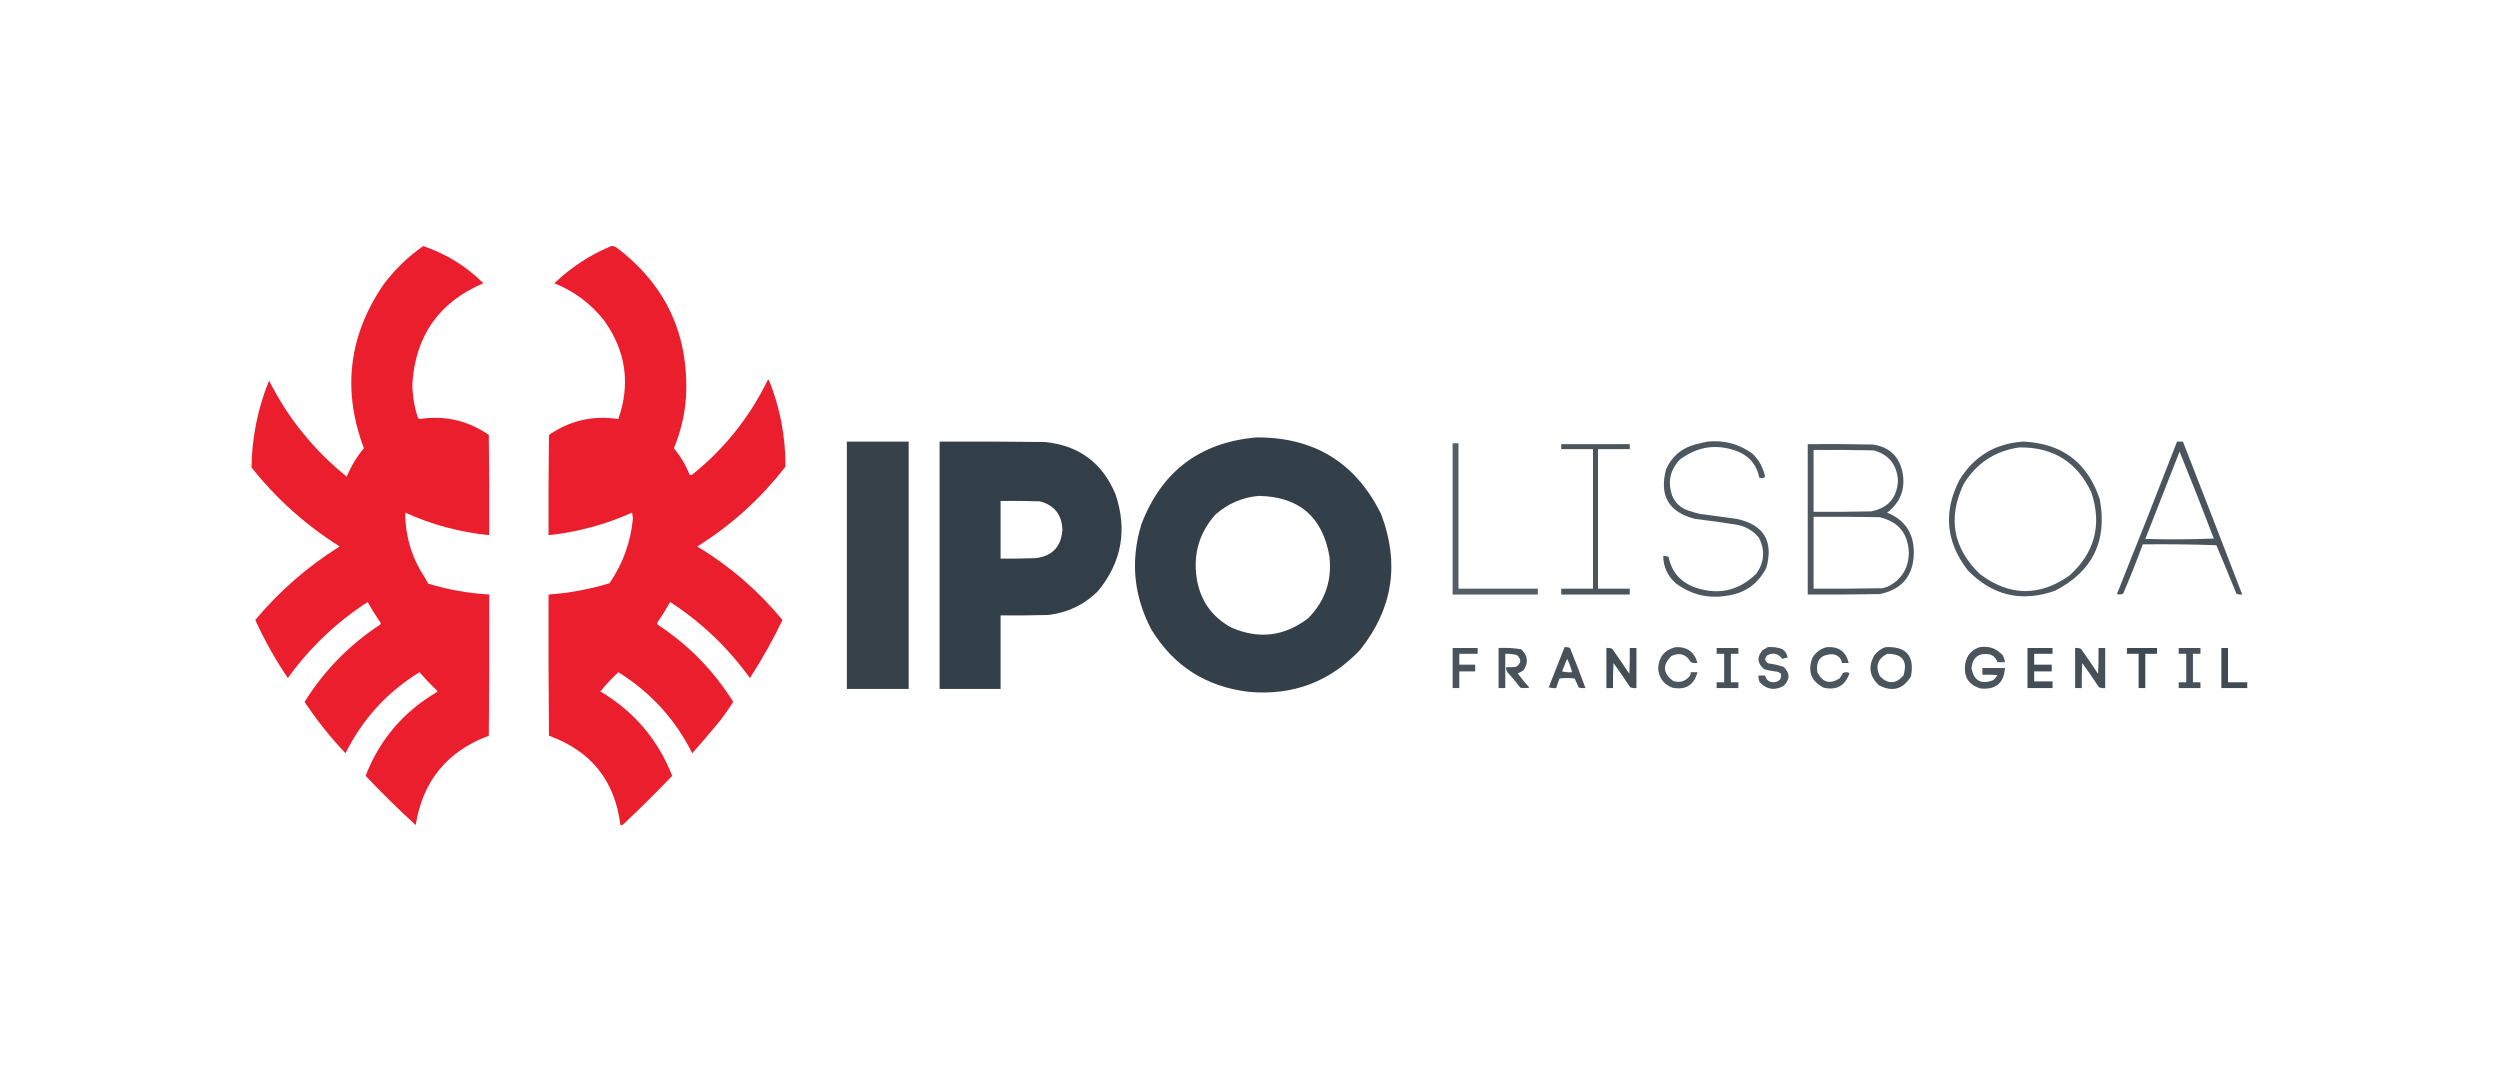 <?xml version="1.0" encoding="UTF-8"?>
<!DOCTYPE svg PUBLIC "-//W3C//DTD SVG 1.1//EN" "http://www.w3.org/Graphics/SVG/1.1/DTD/svg11.dtd">
<svg xmlns="http://www.w3.org/2000/svg" version="1.1" width="2992px" height="1285px" style="shape-rendering:geometricPrecision; text-rendering:geometricPrecision; image-rendering:optimizeQuality; fill-rule:evenodd; clip-rule:evenodd" xmlns:xlink="http://www.w3.org/1999/xlink">
<g><path style="opacity:0.986" fill="#eb1c2c" d="M 506.5,294.5 C 533.941,303.776 557.941,318.61 578.5,339C 525.48,361.553 497.146,401.72 493.5,459.5C 493.612,473.171 495.779,486.504 500,499.5C 500.388,500.428 501.055,501.095 502,501.5C 532.185,496.87 559.852,503.203 585,520.5C 585.5,560.499 585.667,600.499 585.5,640.5C 550.472,637.035 516.972,628.035 485,613.5C 484.886,638.044 490.886,661.044 503,682.5C 506.366,687.703 509.532,693.036 512.5,698.5C 536.305,705.745 560.639,710.079 585.5,711.5C 585.667,767.834 585.5,824.168 585,880.5C 535.007,899.16 505.841,934.826 497.5,987.5C 476.863,968.53 456.863,948.863 437.5,928.5C 454.337,885.335 482.67,852.001 522.5,828.5C 523.521,827.998 523.688,827.332 523,826.5C 515.635,819.47 508.635,812.136 502,804.5C 463.233,828.432 433.733,860.765 413.5,901.5C 395.369,882.389 379.036,861.889 364.5,840C 387.896,802.603 418.063,771.77 455,747.5C 455.667,746.5 455.667,745.5 455,744.5C 449.604,736.766 444.604,728.766 440,720.5C 402.525,744.806 370.691,775.14 344.5,811.5C 329.586,789.515 316.586,766.348 305.5,742C 334.578,707.246 368.245,677.912 406.5,654C 366.062,628.572 330.895,597.072 301,559.5C 301.47,523.486 308.47,488.819 322,455.5C 344.672,500.478 375.672,538.812 415,570.5C 420.06,558.037 426.894,546.703 435.5,536.5C 409.39,466.983 417.223,401.65 459,340.5C 472.441,322.556 488.275,307.223 506.5,294.5 Z"/></g>
<g><path style="opacity:0.986" fill="#eb1c2c" d="M 731.5,294.5 C 733.655,294.372 735.655,294.872 737.5,296C 796.966,340.782 824.799,400.615 821,475.5C 819.468,496.627 814.635,516.96 806.5,536.5C 814.524,546.184 820.858,556.851 825.5,568.5C 826.552,568.649 827.552,568.483 828.5,568C 866.928,537.09 896.928,499.59 918.5,455.5C 919.167,454.167 919.833,454.167 920.5,455.5C 933.749,488.576 940.249,522.91 940,558.5C 910.47,596.703 875.304,628.536 834.5,654C 873.32,677.468 907.32,706.801 936.5,742C 924.894,766.056 911.894,789.223 897.5,811.5C 871.309,775.14 839.475,744.806 802,720.5C 797.396,728.766 792.396,736.766 787,744.5C 786.333,745.5 786.333,746.5 787,747.5C 823.937,771.77 854.104,802.603 877.5,840C 872.404,848.1 866.904,855.933 861,863.5C 850.393,876.393 839.56,889.06 828.5,901.5C 808.165,860.848 778.665,828.515 740,804.5C 732.283,811.715 725.117,819.381 718.5,827.5C 758.659,851.33 787.326,884.996 804.5,928.5C 785.319,948.515 765.652,968.015 745.5,987C 744.552,987.483 743.552,987.649 742.5,987.5C 735.935,934.398 707.435,898.732 657,880.5C 656.5,824.168 656.333,767.834 656.5,711.5C 681.356,709.762 705.689,705.262 729.5,698C 745.476,674.572 754.809,648.739 757.5,620.5C 757.167,618.167 756.833,615.833 756.5,613.5C 724.606,627.798 691.272,636.798 656.5,640.5C 656.333,600.499 656.5,560.499 657,520.5C 682.148,503.203 709.815,496.87 740,501.5C 754.765,459.401 749.098,420.067 723,383.5C 707.129,363.469 687.295,348.636 663.5,339C 683.393,319.89 706.06,305.056 731.5,294.5 Z"/></g>
<g><path style="opacity:0.987" fill="#323e47" d="M 1503.5,523.5 C 1572.82,523.055 1622.66,553.721 1653,615.5C 1675.3,674.433 1666.96,728.433 1628,777.5C 1591.89,815.954 1547.39,832.787 1494.5,828C 1443.46,821.915 1404.62,797.082 1378,753.5C 1356.71,713.177 1352.71,671.177 1366,627.5C 1390.15,564.18 1435.99,529.513 1503.5,523.5 Z M 1506.5,593.5 C 1554.5,594.341 1582.67,618.341 1591,665.5C 1594.42,694.569 1585.92,719.402 1565.5,740C 1537.08,761.692 1506.41,765.359 1473.5,751C 1449.64,737.803 1435.81,717.637 1432,690.5C 1428.14,662.068 1435.64,637.235 1454.5,616C 1469.4,602.714 1486.73,595.214 1506.5,593.5 Z"/></g>
<g><path style="opacity:0.978" fill="#323e47" d="M 1013.5,528.5 C 1038.17,528.5 1062.83,528.5 1087.5,528.5C 1087.5,627.167 1087.5,725.833 1087.5,824.5C 1062.83,824.5 1038.17,824.5 1013.5,824.5C 1013.5,725.833 1013.5,627.167 1013.5,528.5 Z"/></g>
<g><path style="opacity:0.99" fill="#323e47" d="M 1124.5,528.5 C 1166.5,528.333 1208.5,528.5 1250.5,529C 1291.19,533.033 1319.35,553.867 1335,591.5C 1349.46,634.211 1342.46,672.878 1314,707.5C 1297.54,723.812 1277.71,733.312 1254.5,736C 1235.5,736.5 1216.5,736.667 1197.5,736.5C 1197.5,765.833 1197.5,795.167 1197.5,824.5C 1173.17,824.5 1148.83,824.5 1124.5,824.5C 1124.5,725.833 1124.5,627.167 1124.5,528.5 Z M 1197.5,599.5 C 1213.17,599.333 1228.84,599.5 1244.5,600C 1261.82,604.591 1270.82,615.924 1271.5,634C 1270.08,654.239 1259.42,665.573 1239.5,668C 1225.5,668.5 1211.5,668.667 1197.5,668.5C 1197.5,645.5 1197.5,622.5 1197.5,599.5 Z"/></g>
<g><path style="opacity:0.864" fill="#323e47" d="M 2043.5,528.5 C 2063.44,526.484 2081.44,531.318 2097.5,543C 2105.23,550.633 2110.23,559.8 2112.5,570.5C 2110.4,572.52 2108.07,572.854 2105.5,571.5C 2102.63,557.233 2094.63,547.066 2081.5,541C 2056.07,530.636 2032.41,533.636 2010.5,550C 1998.9,562.253 1995.73,576.42 2001,592.5C 2004.58,601.713 2011.08,607.88 2020.5,611C 2025.08,612.644 2029.74,613.978 2034.5,615C 2049.17,617 2063.83,619 2078.5,621C 2110.9,627.955 2122.73,647.455 2114,679.5C 2104.11,698.88 2088.28,710.047 2066.5,713C 2044,716.625 2023.67,711.625 2005.5,698C 1995.76,689.356 1990.76,678.523 1990.5,665.5C 1992.79,665.244 1994.96,665.577 1997,666.5C 2000.61,684.45 2011.11,696.617 2028.5,703C 2056.51,712.643 2081.01,707.143 2102,686.5C 2111.69,672.735 2112.69,658.402 2105,643.5C 2098.08,635.121 2089.25,629.955 2078.5,628C 2061.89,625.302 2045.22,622.969 2028.5,621C 1997.05,612.949 1985.55,593.115 1994,561.5C 2000.88,546.288 2012.38,536.455 2028.5,532C 2033.6,530.64 2038.6,529.474 2043.5,528.5 Z"/></g>
<g><path style="opacity:0.864" fill="#323e47" d="M 2421.5,528.5 C 2467.88,530.592 2498.38,553.592 2513,597.5C 2522.33,647.347 2504.49,683.847 2459.5,707C 2419.32,721.078 2384.48,712.911 2355,682.5C 2328.85,648.697 2325.52,612.697 2345,574.5C 2362.57,545.965 2388.07,530.632 2421.5,528.5 Z M 2416.5,535.5 C 2457.14,534.89 2485.97,552.89 2503,589.5C 2515.8,628.46 2506.97,661.627 2476.5,689C 2440.35,714.169 2404.69,713.502 2369.5,687C 2337.4,655.918 2330.9,620.084 2350,579.5C 2365.32,554.426 2387.49,539.759 2416.5,535.5 Z"/></g>
<g><path style="opacity:0.881" fill="#323e47" d="M 2605.5,528.5 C 2607.83,528.5 2610.17,528.5 2612.5,528.5C 2636.37,589.439 2660.03,650.439 2683.5,711.5C 2681.08,711.808 2678.74,711.474 2676.5,710.5C 2668.7,691.086 2660.7,671.752 2652.5,652.5C 2623.17,651.5 2593.84,651.167 2564.5,651.5C 2557.17,671.33 2549.33,690.996 2541,710.5C 2538.6,711.602 2536.1,711.769 2533.5,711C 2557.92,650.328 2581.92,589.495 2605.5,528.5 Z M 2608.5,540.5 C 2622.53,574.909 2636.2,609.575 2649.5,644.5C 2622.17,645.667 2594.84,645.833 2567.5,645C 2581.07,610.115 2594.74,575.282 2608.5,540.5 Z"/></g>
<g><path style="opacity:0.831" fill="#323e47" d="M 1738.5,530.5 C 1740.83,530.5 1743.17,530.5 1745.5,530.5C 1745.5,588.5 1745.5,646.5 1745.5,704.5C 1777.17,704.5 1808.83,704.5 1840.5,704.5C 1840.5,706.833 1840.5,709.167 1840.5,711.5C 1806.5,711.5 1772.5,711.5 1738.5,711.5C 1738.5,651.167 1738.5,590.833 1738.5,530.5 Z"/></g>
<g><path style="opacity:0.877" fill="#323e47" d="M 1868.5,531.5 C 1895.83,531.5 1923.17,531.5 1950.5,531.5C 1950.5,533.5 1950.5,535.5 1950.5,537.5C 1937.83,537.5 1925.17,537.5 1912.5,537.5C 1912.5,593.167 1912.5,648.833 1912.5,704.5C 1925.17,704.5 1937.83,704.5 1950.5,704.5C 1950.5,706.833 1950.5,709.167 1950.5,711.5C 1923.17,711.5 1895.83,711.5 1868.5,711.5C 1868.5,709.167 1868.5,706.833 1868.5,704.5C 1881.17,704.5 1893.83,704.5 1906.5,704.5C 1906.5,648.833 1906.5,593.167 1906.5,537.5C 1893.83,537.5 1881.17,537.5 1868.5,537.5C 1868.5,535.5 1868.5,533.5 1868.5,531.5 Z"/></g>
<g><path style="opacity:0.864" fill="#323e47" d="M 2163.5,531.5 C 2189.5,531.333 2215.5,531.5 2241.5,532C 2261.1,534.93 2272.93,546.096 2277,565.5C 2280.55,585.374 2274.38,601.374 2258.5,613.5C 2279.84,622.21 2290.51,638.21 2290.5,661.5C 2289.99,689.155 2276.33,705.655 2249.5,711C 2220.84,711.5 2192.17,711.667 2163.5,711.5C 2163.5,651.5 2163.5,591.5 2163.5,531.5 Z M 2170.5,538.5 C 2194.5,538.333 2218.5,538.5 2242.5,539C 2260.57,544.082 2270.23,556.082 2271.5,575C 2270.45,595.713 2259.78,608.047 2239.5,612C 2216.5,612.5 2193.5,612.667 2170.5,612.5C 2170.5,587.833 2170.5,563.167 2170.5,538.5 Z M 2170.5,618.5 C 2196.84,618.333 2223.17,618.5 2249.5,619C 2272.12,624.3 2283.79,638.633 2284.5,662C 2284.01,680.329 2275.68,693.662 2259.5,702C 2257.21,702.822 2254.88,703.489 2252.5,704C 2225.17,704.5 2197.84,704.667 2170.5,704.5C 2170.5,675.833 2170.5,647.167 2170.5,618.5 Z"/></g>
<g><path style="opacity:0.9" fill="#323e47" d="M 1872.5,774.5 C 1874.79,774.244 1876.96,774.577 1879,775.5C 1885.46,791.421 1891.63,807.421 1897.5,823.5C 1894.81,823.664 1892.15,823.497 1889.5,823C 1887.83,819.333 1886.17,815.667 1884.5,812C 1878.5,811.333 1872.5,811.333 1866.5,812C 1864.86,815.739 1863.53,819.573 1862.5,823.5C 1859.43,823.817 1856.43,823.484 1853.5,822.5C 1859.84,806.471 1866.17,790.471 1872.5,774.5 Z M 1875.5,788.5 C 1878.07,793.537 1880.07,798.871 1881.5,804.5C 1877.45,804.824 1873.45,804.491 1869.5,803.5C 1871.51,798.471 1873.51,793.471 1875.5,788.5 Z"/></g>
<g><path style="opacity:0.875" fill="#323e47" d="M 2005.5,774.5 C 2019.3,773.984 2027.97,780.317 2031.5,793.5C 2028.75,793.813 2026.09,793.48 2023.5,792.5C 2018.12,783.071 2010.45,780.571 2000.5,785C 1989.35,795.803 1990.02,805.803 2002.5,815C 2010.16,817.448 2016.66,815.615 2022,809.5C 2023.01,807.975 2023.51,806.308 2023.5,804.5C 2026.17,804.5 2028.83,804.5 2031.5,804.5C 2027.39,820.062 2017.39,826.229 2001.5,823C 1990.86,818.914 1985.19,811.08 1984.5,799.5C 1985.46,785.892 1992.46,777.559 2005.5,774.5 Z"/></g>
<g><path style="opacity:0.874" fill="#323e47" d="M 2115.5,774.5 C 2121.73,773.939 2127.73,774.772 2133.5,777C 2136.79,779.581 2138.79,782.914 2139.5,787C 2137.3,787.373 2135.14,787.873 2133,788.5C 2128.29,782.199 2122.46,780.699 2115.5,784C 2111.34,787.829 2111.67,791.163 2116.5,794C 2122.63,794.78 2128.63,796.113 2134.5,798C 2142.42,805.591 2142.42,813.258 2134.5,821C 2123.8,826.776 2114.3,825.276 2106,816.5C 2104.92,813.937 2104.42,811.271 2104.5,808.5C 2107.17,808.5 2109.83,808.5 2112.5,808.5C 2113.67,813.652 2117,816.318 2122.5,816.5C 2129.2,816.146 2132.2,812.812 2131.5,806.5C 2130.33,805.416 2129,804.583 2127.5,804C 2122.08,803.43 2116.74,802.43 2111.5,801C 2103.04,794.09 2102.37,786.424 2109.5,778C 2111.73,777.059 2113.73,775.892 2115.5,774.5 Z"/></g>
<g><path style="opacity:0.876" fill="#323e47" d="M 2186.5,774.5 C 2200.7,773.575 2209.37,779.909 2212.5,793.5C 2209.83,793.5 2207.17,793.5 2204.5,793.5C 2203.35,787.516 2199.68,784.016 2193.5,783C 2179.15,783.02 2172.99,790.186 2175,804.5C 2181.04,816.734 2189.87,819.234 2201.5,812C 2203.03,809.966 2204.36,807.799 2205.5,805.5C 2208.17,804.167 2210.83,804.167 2213.5,805.5C 2208.48,820.678 2198.15,826.511 2182.5,823C 2167.58,815.267 2163.08,803.434 2169,787.5C 2173.05,780.599 2178.88,776.266 2186.5,774.5 Z"/></g>
<g><path style="opacity:0.885" fill="#323e47" d="M 2256.5,774.5 C 2281.47,773.303 2291.64,784.97 2287,809.5C 2277.57,825.068 2264.74,828.568 2248.5,820C 2237.51,809.628 2235.68,797.794 2243,784.5C 2246.58,779.731 2251.08,776.397 2256.5,774.5 Z M 2258.5,782.5 C 2276.91,782.333 2283.41,791 2278,808.5C 2268.97,818.715 2259.64,819.049 2250,809.5C 2244.03,797.698 2246.87,788.698 2258.5,782.5 Z"/></g>
<g><path style="opacity:0.88" fill="#323e47" d="M 2369.5,774.5 C 2380.59,772.805 2389.76,776.138 2397,784.5C 2398.34,787.022 2399.17,789.689 2399.5,792.5C 2396.5,792.5 2393.5,792.5 2390.5,792.5C 2389.02,787.519 2385.68,784.353 2380.5,783C 2367.85,781.322 2360.85,786.822 2359.5,799.5C 2362.29,814.778 2370.95,819.611 2385.5,814C 2387.54,812.292 2389.21,810.292 2390.5,808C 2384.51,807.501 2378.51,807.334 2372.5,807.5C 2372.5,804.833 2372.5,802.167 2372.5,799.5C 2381.5,799.5 2390.5,799.5 2399.5,799.5C 2398.32,817.5 2388.66,825.667 2370.5,824C 2355.9,819.65 2349.73,809.817 2352,794.5C 2353.8,784.203 2359.64,777.537 2369.5,774.5 Z"/></g>
<g><path style="opacity:0.888" fill="#323e47" d="M 1738.5,775.5 C 1748.5,775.5 1758.5,775.5 1768.5,775.5C 1768.5,777.833 1768.5,780.167 1768.5,782.5C 1761.17,782.5 1753.83,782.5 1746.5,782.5C 1746.5,786.833 1746.5,791.167 1746.5,795.5C 1752.83,795.5 1759.17,795.5 1765.5,795.5C 1765.5,798.167 1765.5,800.833 1765.5,803.5C 1759.17,803.5 1752.83,803.5 1746.5,803.5C 1746.5,810.167 1746.5,816.833 1746.5,823.5C 1743.83,823.5 1741.17,823.5 1738.5,823.5C 1738.5,807.5 1738.5,791.5 1738.5,775.5 Z"/></g>
<g><path style="opacity:0.891" fill="#323e47" d="M 1793.5,775.5 C 1802.58,775.086 1811.58,775.586 1820.5,777C 1828.52,784.509 1829.52,792.842 1823.5,802C 1821.33,803.586 1819,804.92 1816.5,806C 1820.79,811.958 1825.46,817.624 1830.5,823C 1826.83,823.667 1823.17,823.667 1819.5,823C 1814.71,816.541 1809.54,810.374 1804,804.5C 1802.87,802.655 1802.37,800.655 1802.5,798.5C 1806.51,798.666 1810.51,798.499 1814.5,798C 1820.65,793.748 1820.99,789.081 1815.5,784C 1810.91,782.775 1806.25,782.275 1801.5,782.5C 1801.5,796.167 1801.5,809.833 1801.5,823.5C 1798.83,823.5 1796.17,823.5 1793.5,823.5C 1793.5,807.5 1793.5,791.5 1793.5,775.5 Z"/></g>
<g><path style="opacity:0.913" fill="#323e47" d="M 1922.5,775.5 C 1924.92,775.192 1927.26,775.526 1929.5,776.5C 1936.53,786.363 1943.36,796.363 1950,806.5C 1950.5,796.172 1950.67,785.839 1950.5,775.5C 1953.17,775.5 1955.83,775.5 1958.5,775.5C 1958.5,791.5 1958.5,807.5 1958.5,823.5C 1955.88,823.768 1953.38,823.435 1951,822.5C 1944.58,812.659 1937.91,802.993 1931,793.5C 1930.5,803.494 1930.33,813.494 1930.5,823.5C 1927.83,823.5 1925.17,823.5 1922.5,823.5C 1922.5,807.5 1922.5,791.5 1922.5,775.5 Z"/></g>
<g><path style="opacity:0.897" fill="#323e47" d="M 2054.5,775.5 C 2063.17,775.5 2071.83,775.5 2080.5,775.5C 2080.5,777.833 2080.5,780.167 2080.5,782.5C 2077.5,782.5 2074.5,782.5 2071.5,782.5C 2071.5,793.833 2071.5,805.167 2071.5,816.5C 2074.5,816.5 2077.5,816.5 2080.5,816.5C 2080.5,818.833 2080.5,821.167 2080.5,823.5C 2071.83,823.5 2063.17,823.5 2054.5,823.5C 2054.5,821.167 2054.5,818.833 2054.5,816.5C 2057.5,816.5 2060.5,816.5 2063.5,816.5C 2063.5,805.167 2063.5,793.833 2063.5,782.5C 2060.5,782.5 2057.5,782.5 2054.5,782.5C 2054.5,780.167 2054.5,777.833 2054.5,775.5 Z"/></g>
<g><path style="opacity:0.92" fill="#323e47" d="M 2426.5,775.5 C 2436.5,775.5 2446.5,775.5 2456.5,775.5C 2456.5,777.833 2456.5,780.167 2456.5,782.5C 2449.17,782.5 2441.83,782.5 2434.5,782.5C 2434.5,786.833 2434.5,791.167 2434.5,795.5C 2441.5,795.5 2448.5,795.5 2455.5,795.5C 2455.5,798.167 2455.5,800.833 2455.5,803.5C 2448.5,803.5 2441.5,803.5 2434.5,803.5C 2434.5,807.5 2434.5,811.5 2434.5,815.5C 2441.83,815.5 2449.17,815.5 2456.5,815.5C 2456.5,818.167 2456.5,820.833 2456.5,823.5C 2446.5,823.5 2436.5,823.5 2426.5,823.5C 2426.5,807.5 2426.5,791.5 2426.5,775.5 Z"/></g>
<g><path style="opacity:0.905" fill="#323e47" d="M 2483.5,775.5 C 2485.92,775.192 2488.26,775.526 2490.5,776.5C 2497.53,786.363 2504.36,796.363 2511,806.5C 2511.5,796.172 2511.67,785.839 2511.5,775.5C 2514.17,775.5 2516.83,775.5 2519.5,775.5C 2519.5,791.5 2519.5,807.5 2519.5,823.5C 2516.88,823.768 2514.38,823.435 2512,822.5C 2505.58,812.659 2498.91,802.993 2492,793.5C 2491.5,803.494 2491.33,813.494 2491.5,823.5C 2488.83,823.5 2486.17,823.5 2483.5,823.5C 2483.5,807.5 2483.5,791.5 2483.5,775.5 Z"/></g>
<g><path style="opacity:0.935" fill="#323e47" d="M 2545.5,775.5 C 2557.5,775.5 2569.5,775.5 2581.5,775.5C 2581.5,777.833 2581.5,780.167 2581.5,782.5C 2576.83,782.5 2572.17,782.5 2567.5,782.5C 2567.5,796.167 2567.5,809.833 2567.5,823.5C 2564.83,823.5 2562.17,823.5 2559.5,823.5C 2559.5,809.833 2559.5,796.167 2559.5,782.5C 2554.83,782.5 2550.17,782.5 2545.5,782.5C 2545.5,780.167 2545.5,777.833 2545.5,775.5 Z"/></g>
<g><path style="opacity:0.897" fill="#323e47" d="M 2607.5,775.5 C 2616.17,775.5 2624.83,775.5 2633.5,775.5C 2633.5,777.833 2633.5,780.167 2633.5,782.5C 2630.5,782.5 2627.5,782.5 2624.5,782.5C 2624.5,793.833 2624.5,805.167 2624.5,816.5C 2627.5,816.5 2630.5,816.5 2633.5,816.5C 2633.5,818.833 2633.5,821.167 2633.5,823.5C 2624.83,823.5 2616.17,823.5 2607.5,823.5C 2607.5,821.167 2607.5,818.833 2607.5,816.5C 2610.5,816.5 2613.5,816.5 2616.5,816.5C 2616.5,805.167 2616.5,793.833 2616.5,782.5C 2613.5,782.5 2610.5,782.5 2607.5,782.5C 2607.5,780.167 2607.5,777.833 2607.5,775.5 Z"/></g>
<g><path style="opacity:0.928" fill="#323e47" d="M 2658.5,775.5 C 2661.17,775.5 2663.83,775.5 2666.5,775.5C 2666.5,789.167 2666.5,802.833 2666.5,816.5C 2674.17,816.5 2681.83,816.5 2689.5,816.5C 2689.5,818.833 2689.5,821.167 2689.5,823.5C 2679.17,823.5 2668.83,823.5 2658.5,823.5C 2658.5,807.5 2658.5,791.5 2658.5,775.5 Z"/></g>
</svg>
